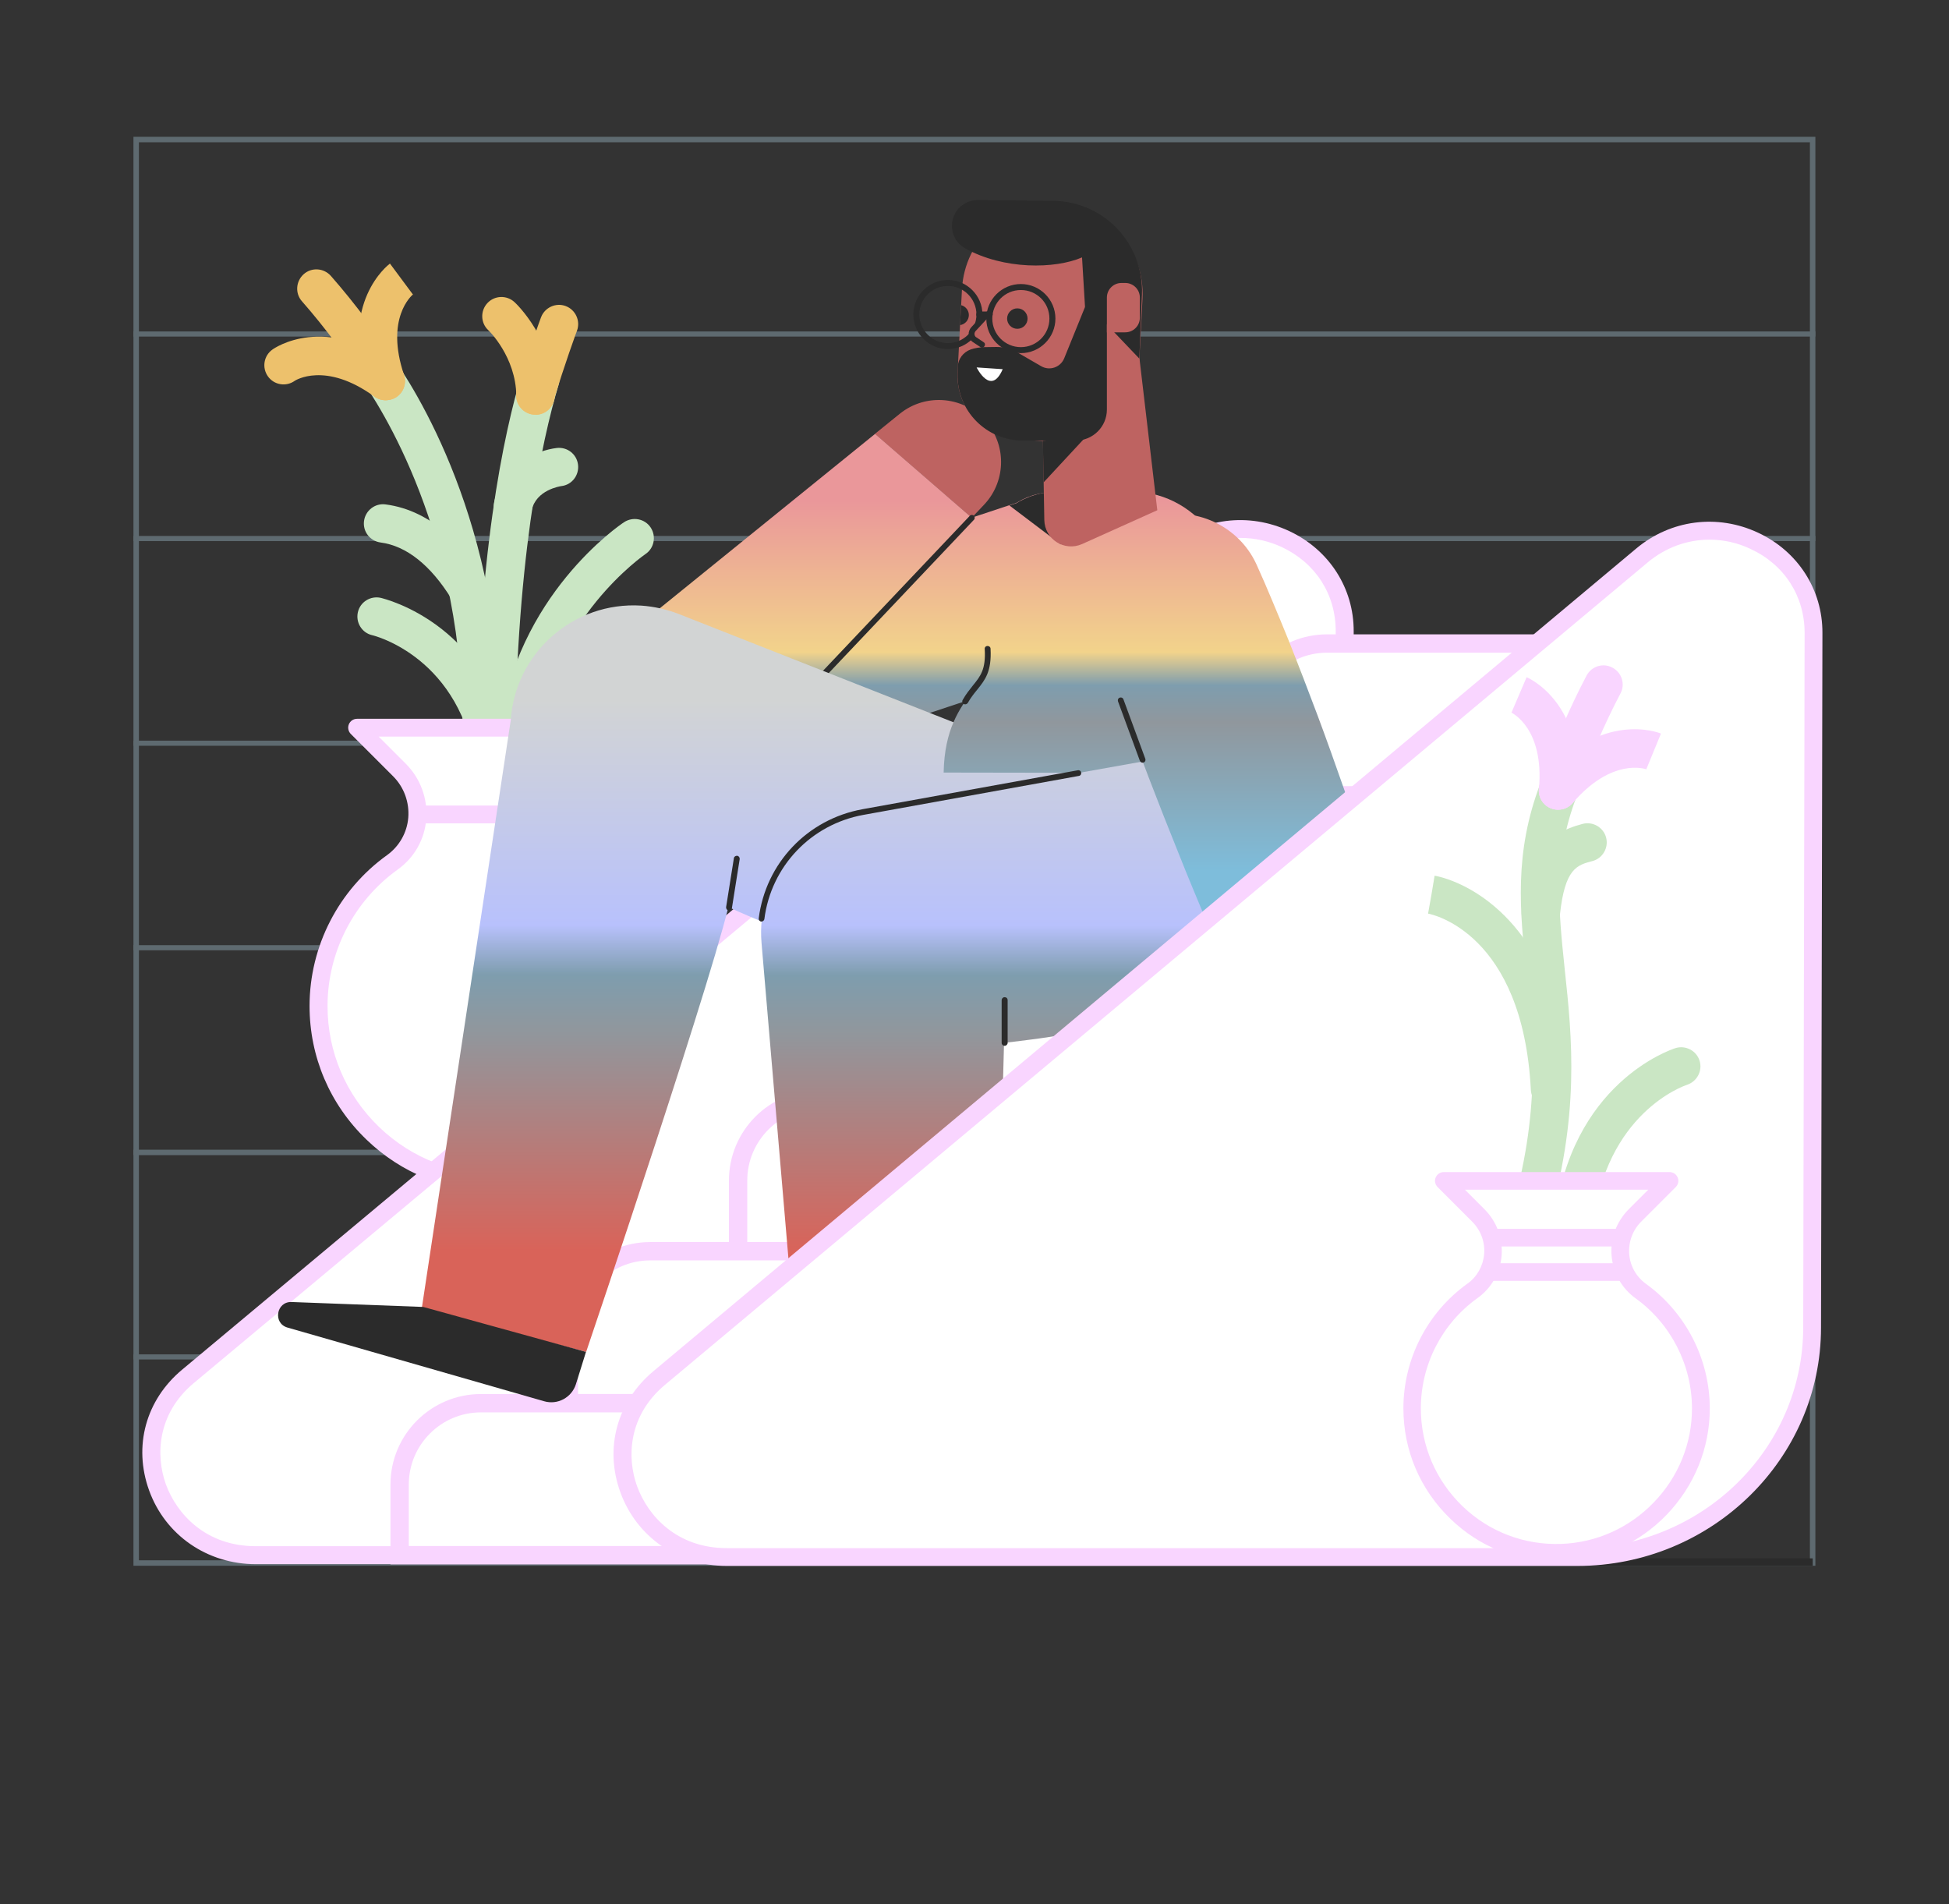 <?xml version="1.0" encoding="iso-8859-1"?>
<!-- Generator: Adobe Illustrator 23.0.2, SVG Export Plug-In . SVG Version: 6.00 Build 0)  -->
<svg version="1.1" id="Layer_1" xmlns="http://www.w3.org/2000/svg" xmlns:xlink="http://www.w3.org/1999/xlink" x="0px" y="0px"
	 viewBox="0 0 1105.6 1080" style="enable-background:new 0 0 1105.6 1080;" xml:space="preserve">
<rect x="0" y="0" width="1105.6" height="1080" fill="#333333" stroke="none"/>
<g style="opacity:0.3;">
	<g>
		<path style="fill:#C4ECFE;" d="M1026.7,80.7V885H78.8V80.7H1026.7 M1029.8,77.6H75.7v810.5h954.1L1029.8,77.6L1029.8,77.6z"/>
	</g>
	<g>
		<g>
			<rect x="75.7" y="652.2" style="fill:#C4ECFE;" width="954.1" height="2.9"/>
		</g>
		<g>
			<rect x="75.7" y="536.1" style="fill:#C4ECFE;" width="954.1" height="2.9"/>
		</g>
		<g>
			<rect x="75.7" y="652.2" style="fill:#C4ECFE;" width="954.1" height="2.9"/>
		</g>
		<g>
			<rect x="75.7" y="768.2" style="fill:#C4ECFE;" width="954.1" height="2.9"/>
		</g>
		<g>
			<rect x="75.7" y="420.1" style="fill:#C4ECFE;" width="954.1" height="2.9"/>
		</g>
		<g>
			<rect x="75.7" y="304" style="fill:#C4ECFE;" width="954.1" height="2.9"/>
		</g>
		<g>
			<rect x="75.7" y="188" style="fill:#C4ECFE;" width="954.1" height="2.9"/>
		</g>
	</g>
</g>
<g>
	<g>
		<g>
			<path style="fill:#CAE6C4;" d="M294,427.1c-0.4,0-0.9,0-1.3-0.1c-6-0.7-10.2-6.2-9.5-12.1c9.4-77,68.3-117.1,70.8-118.7
				c5-3.3,11.8-2,15.1,3c3.3,5,2,11.8-3,15.1c-0.7,0.5-53.1,36.6-61.2,103.3C304.1,423,299.4,427.1,294,427.1z"/>
		</g>
		<g>
			<path style="fill:#CAE6C4;" d="M281.1,446.8c-5.4,0-10.1-4-10.8-9.6c-8-64.6-58.6-76.8-59.1-76.9c-5.9-1.3-9.5-7.2-8.2-13
				c1.3-5.9,7.2-9.5,13-8.2c0.7,0.2,17.2,4,34.7,17.8c16,12.6,36.1,36.3,41.2,77.7c0.7,6-3.5,11.4-9.5,12.2
				C282,446.8,281.5,446.8,281.1,446.8z"/>
		</g>
		<g>
			<path style="fill:#CAE6C4;" d="M281,449.1c-6,0-10.9-4.9-10.9-10.9c0-121.5,16.1-193.7,25.8-226c1.7-5.8,7.8-9.1,13.6-7.3
				c5.8,1.7,9.1,7.8,7.3,13.6c-9.3,31.1-24.8,101.1-24.8,219.8C291.9,444.2,287,449.1,281,449.1z"/>
		</g>
		<g>
			<path style="fill:#EDC16C;" d="M303.7,235.2c-1,0-2.1-0.1-3.1-0.4c-5.8-1.7-9.1-7.8-7.4-13.5c6.1-20.8,13.4-40.5,13.7-41.3
				c2.1-5.6,8.4-8.5,14-6.4s8.5,8.4,6.4,14c-0.1,0.2-7.3,19.8-13.3,39.9C312.8,232.1,308.4,235.2,303.7,235.2z"/>
		</g>
		<g>
			<path style="fill:#CAE6C4;" d="M270.2,475.3c-0.4,0-0.9,0-1.3-0.1c-6-0.7-10.2-6.2-9.5-12.1c15-124.5-29.9-210-49.8-241
				c-3.3-5.1-1.8-11.8,3.2-15.1c5.1-3.3,11.8-1.8,15.1,3.2c21.3,33,69,123.8,53.2,255.4C280.4,471.2,275.7,475.3,270.2,475.3z"/>
		</g>
		<g>
			<g>
				<path style="fill:#EDC16C;" d="M218.7,227c-3.6,0-7.1-1.8-9.2-5c-12.4-19.1-25.2-36.3-38.2-51.1c-4-4.5-3.5-11.4,1-15.4
					s11.4-3.5,15.4,1c13.7,15.6,27.2,33.7,40.2,53.7c3.3,5.1,1.8,11.8-3.2,15.1C222.8,226.4,220.7,227,218.7,227z"/>
			</g>
			<g>
				<path style="fill:#EDC16C;" d="M218.8,227c-4.6,0-8.8-2.9-10.3-7.4c-16.1-47.9,11.5-69.2,12.7-70.1l13,17.5l0.2-0.1
					c-0.7,0.5-16.1,13.5-5.2,45.8c1.9,5.7-1.1,11.9-6.9,13.8C221.1,226.8,220,227,218.8,227z"/>
			</g>
			<g>
				<path style="fill:#EDC16C;" d="M218.7,227c-2.2,0-4.5-0.7-6.4-2.1c-27.8-20.2-45-9-45.1-8.9c-4.9,3.5-11.7,2.4-15.2-2.5
					s-2.4-11.7,2.5-15.2c1.2-0.9,29.8-20.8,70.7,8.9c4.9,3.5,6,10.4,2.4,15.2C225.4,225.4,222.1,227,218.7,227z"/>
			</g>
		</g>
		<g>
			<path style="fill:#EDC16C;" d="M303.8,235.2c-5.9,0-10.8-4.8-10.9-10.7c-0.3-22.2-15.7-37.1-15.9-37.2c-4.4-4.1-4.6-11-0.5-15.4
				s11-4.6,15.4-0.5c0.9,0.8,22.3,21.1,22.8,52.8c0.1,6-4.7,11-10.7,11.1C303.9,235.2,303.9,235.2,303.8,235.2z"/>
		</g>
		<g>
			<path style="fill:#CAE6C4;" d="M265.3,344.7c-3.7,0-7.2-1.8-9.3-5.2c-11.7-18.9-25.5-29.9-40.1-31.8c-6-0.8-10.2-6.2-9.4-12.2
				s6.3-10.2,12.2-9.4c27,3.5,45.3,24.8,55.9,42c3.2,5.1,1.6,11.8-3.6,15C269.2,344.2,267.3,344.7,265.3,344.7z"/>
		</g>
		<g>
			<path style="fill:#CAE6C4;" d="M291,298c-0.8,0-1.5-0.1-2.3-0.2c-5.9-1.3-9.6-7.1-8.4-12.9c4.6-21.5,24.5-29.5,35.5-30.8
				c6-0.7,11.4,3.5,12.1,9.5s-3.5,11.4-9.4,12.1c-0.8,0.1-14.5,2.2-16.9,13.8C300.6,294.5,296,298,291,298z"/>
		</g>
	</g>
	<g>
		<path style="fill:#FFFFFF;" d="M226.6,436.7l-24-24h156.7l-24,24c-15,15-13.2,40,4.1,52.5c25.3,18.2,41.8,47.9,41.7,81.5
			c-0.1,53.5-42.8,98-96.3,100c-57.1,2.2-104.1-43.5-104.1-100.1c0-33.6,16.5-63.3,41.9-81.5C239.9,476.7,241.6,451.7,226.6,436.7z"
			/>
		<path style="fill:#F9D5FF;" d="M280.8,675.8c-27.3,0-53.1-10.3-72.9-29.4c-20.8-20-32.3-47-32.3-75.8c0-33.9,16.5-65.9,44-85.6
			c6.9-5,11.3-12.7,12-21.2c0.7-8.7-2.4-17.3-8.6-23.5l-24-24c-1.4-1.4-1.9-3.6-1.1-5.5c0.8-1.9,2.6-3.1,4.7-3.1h156.7
			c2,0,3.9,1.2,4.7,3.1c0.8,1.9,0.3,4.1-1.1,5.5l-24,24c-6.2,6.2-9.3,14.7-8.6,23.3c0.7,8.6,5.1,16.4,12.1,21.5
			c27.5,19.8,43.9,51.8,43.8,85.6c-0.1,27.2-10.5,53.1-29.5,72.8c-19,19.8-44.5,31.2-71.6,32.2C283.6,675.8,282.2,675.8,280.8,675.8
			z M214.8,417.8l15.4,15.4c8.3,8.3,12.5,19.8,11.6,31.4c-0.9,11.5-6.8,21.9-16.2,28.6c-24.9,17.9-39.8,46.8-39.8,77.4
			c0,26.1,10.4,50.4,29.2,68.6c18.8,18.1,43.5,27.5,69.7,26.5c24.5-0.9,47.5-11.3,64.7-29.1c17.2-17.9,26.7-41.2,26.7-65.8
			c0.1-30.6-14.7-59.5-39.6-77.4c-9.4-6.8-15.3-17.3-16.2-28.9c-0.9-11.6,3.3-23,11.5-31.3l15.4-15.4L214.8,417.8L214.8,417.8z"/>
	</g>
	<g>
		<rect x="236.8" y="456.9" style="fill:#F9D5FF;" width="93" height="10.1"/>
	</g>
</g>
<g>
	<path style="fill:#FFFFFF;" d="M628.4,882.1H145.1c-54.9,0-80.1-66.7-38.4-101.5L665.4,314c38.4-32.1,97.6-5.4,97.5,44l-0.8,394
		C761.9,823.8,702.1,882.1,628.4,882.1z"/>
	<path style="fill:#F9D5FF;" d="M628.4,887.2H145.1c-27.5,0-51.3-16.4-60.5-41.8c-9.1-25.1-1.9-51.4,18.8-68.6l558.7-466.6
		c19.6-16.4,46.2-19.8,69.4-8.9c22.5,10.6,36.5,32.3,36.4,56.8l-0.8,394C767,826.5,704.7,887.2,628.4,887.2z M703.6,305.1
		c-12.5,0-24.9,4.4-35,12.8L109.9,784.5c-20.7,17.3-21.7,41-15.8,57.4c6.2,17,22.8,35.1,50.9,35.1h483.3
		c70.7,0,128.4-56.1,128.6-125.1l0.8-394c0-20.8-11.4-38.6-30.6-47.6C719.6,306.8,711.6,305.1,703.6,305.1z"/>
</g>
<g>
	<g>
		<path style="fill:#FFFFFF;" d="M880.9,451.2H706.7v-40.1c0-25.5,20.6-46.1,46.1-46.1h128.1V451.2z"/>
		<path style="fill:#F9D5FF;" d="M886.1,456.4H701.5v-45.3c0-28.3,23-51.3,51.3-51.3h133.3V456.4z M711.9,446h163.8v-75.8H752.8
			c-22.5,0-40.9,18.3-40.9,40.9L711.9,446L711.9,446z"/>
	</g>
	<g>
		<path style="fill:#FFFFFF;" d="M784.9,537.4H610.7v-40.1c0-25.5,20.6-46.1,46.1-46.1h128.1V537.4z"/>
		<path style="fill:#F9D5FF;" d="M790.1,542.6H605.5v-45.3c0-28.3,23-51.3,51.3-51.3h133.3V542.6z M615.9,532.2h163.8v-75.8H656.8
			c-22.5,0-40.9,18.3-40.9,40.9L615.9,532.2L615.9,532.2z"/>
	</g>
	<g>
		<path style="fill:#FFFFFF;" d="M688.9,623.5H514.7v-40.1c0-25.5,20.6-46.1,46.1-46.1h128.1V623.5z"/>
		<path style="fill:#F9D5FF;" d="M694.1,628.7H509.5v-45.3c0-28.3,23-51.3,51.3-51.3h133.3V628.7z M519.9,618.3h163.8v-75.8H560.8
			c-22.5,0-40.9,18.3-40.9,40.9L519.9,618.3L519.9,618.3z"/>
	</g>
	<g>
		<path style="fill:#FFFFFF;" d="M592.9,709.7H418.7v-40.1c0-25.5,20.6-46.1,46.1-46.1h128.1V709.7z"/>
		<path style="fill:#F9D5FF;" d="M598.1,714.9H413.5v-45.3c0-28.3,23-51.3,51.3-51.3h133.3V714.9z M423.9,704.5h163.8v-75.8H464.8
			c-22.5,0-40.9,18.3-40.9,40.9V704.5z"/>
	</g>
	<g>
		<path style="fill:#FFFFFF;" d="M496.9,795.9H322.7v-40.1c0-25.5,20.6-46.1,46.1-46.1h128.1L496.9,795.9L496.9,795.9z"/>
		<path style="fill:#F9D5FF;" d="M502.1,801.1H317.5v-45.3c0-28.3,23-51.3,51.3-51.3h133.3L502.1,801.1L502.1,801.1z M327.9,790.7
			h163.8v-75.8H368.8c-22.5,0-40.9,18.3-40.9,40.9V790.7z"/>
	</g>
	<g>
		<path style="fill:#FFFFFF;" d="M400.9,882.1H226.7V842c0-25.5,20.6-46.1,46.1-46.1h128.1V882.1z"/>
		<path style="fill:#F9D5FF;" d="M406.1,887.3H221.5V842c0-28.3,23-51.3,51.3-51.3h133.3L406.1,887.3L406.1,887.3z M231.9,876.9
			h163.8v-75.8H272.8c-22.5,0-40.9,18.3-40.9,40.9V876.9z"/>
	</g>
</g>
<g>
	<path style="fill:#BE6361;" d="M496.3,246.1l14.1-11.4c15.1-12.2,37.3-9.9,49.6,5.2c11.3,13.9,10.2,33.8-1.8,46.4l-7,7.4
		L496.3,246.1z"/>
	
		<linearGradient id="SVGID_1_" gradientUnits="userSpaceOnUse" x1="487.818" y1="1108" x2="487.818" y2="898" gradientTransform="matrix(1 0 0 -1 0 1392)">
		<stop  offset="0" style="stop-color:#EA979A"/>
		<stop  offset="0.409" style="stop-color:#F2D38B"/>
		<stop  offset="0.499" style="stop-color:#7E9DAE"/>
		<stop  offset="0.599" style="stop-color:#90979D"/>
		<stop  offset="1" style="stop-color:#7EBDDB"/>
	</linearGradient>
	<path style="fill:url(#SVGID_1_);" d="M551.3,293.7l-135.4,143l-48.5-82.2l212.3-70.3c25.6-8.5,53.2,5.4,61.7,31s-5.4,53.2-31,61.7
		l-212.3,70.3l-3,1c-25.3,8.4-52.5-5.3-60.9-30.6c-6.5-19.5,0.3-40.3,15.4-52.6l146.8-118.9L551.3,293.7z"/>
	<g>
		<path style="fill:#2B2B2B;" d="M461.4,390.3c-0.4,0-0.8-0.2-1.1-0.5c-0.7-0.6-0.7-1.7-0.1-2.3l89.9-94.9c0.6-0.7,1.7-0.7,2.3-0.1
			c0.7,0.6,0.7,1.7,0.1,2.3l-89.9,94.9C462.3,390.1,461.8,390.3,461.4,390.3z"/>
	</g>
	
		<linearGradient id="SVGID_2_" gradientUnits="userSpaceOnUse" x1="427.25" y1="682.267" x2="427.25" y2="995.271" gradientTransform="matrix(1 0 0 -1 0 1392)">
		<stop  offset="0" style="stop-color:#D96359"/>
		<stop  offset="0.401" style="stop-color:#90979D"/>
		<stop  offset="0.501" style="stop-color:#7E9DAE"/>
		<stop  offset="0.591" style="stop-color:#B8C1FC"/>
		<stop  offset="1" style="stop-color:#D2D4D4"/>
	</linearGradient>
	<path style="fill:url(#SVGID_2_);" d="M564.2,568.9l-7.6-2c0,0-90.6-30.4-109.8-38.2c-1.6-0.7-17.8-7-33.2-14
		c-31.4-14.2-73.5-34.2-79.7-37.3l94.1-59.8l-3,21.9l-1.5,11l-1.6,11c-2.2,14.6-1.4,11.2-6.7,43.8c-5.3,33-82.7,261.5-82.7,261.5
		l-93.3-24.3l50.5-333.8c2.5-38.4,35.6-67.6,74.1-65.2c7.3,0.5,14.6,2.2,21.1,4.7L615.3,439L564.2,568.9z"/>
	<g>
		<path style="fill:#2B2B2B;" d="M413.6,516.4c-0.1,0-0.2,0-0.3,0c-0.9-0.1-1.5-1-1.4-1.9l4.4-27.7c0.1-0.9,1-1.5,1.9-1.4
			s1.5,1,1.4,1.9l-4.4,27.7C415.1,515.8,414.4,516.4,413.6,516.4z"/>
	</g>
	<g>
		<path style="fill:#2B2B2B;" d="M163.1,753l145.6,41.8c7.6,2.2,15.6-2.1,18-9.7l5.7-18.3l-92.3-25.5l-74.7-2.8
			C156.7,738.2,154.7,750.6,163.1,753z"/>
	</g>
	
		<linearGradient id="SVGID_3_" gradientUnits="userSpaceOnUse" x1="627.307" y1="1108" x2="627.307" y2="898" gradientTransform="matrix(1 0 0 -1 0 1392)">
		<stop  offset="0" style="stop-color:#EA979A"/>
		<stop  offset="0.409" style="stop-color:#F2D38B"/>
		<stop  offset="0.499" style="stop-color:#7E9DAE"/>
		<stop  offset="0.599" style="stop-color:#90979D"/>
		<stop  offset="1" style="stop-color:#7EBDDB"/>
	</linearGradient>
	<path style="fill:url(#SVGID_3_);" d="M535.3,438.2c0.9-49.4,34.8-46.6,22.3-80s3.4-79.7,41.3-79c29.3,0.5,31.3-0.6,43.6-0.4
		c39,0.7,65.2,40.9,53.3,78c0,0-3.1,8.4-3.1,19.6s27.3,28.2,26.6,62.1L535.3,438.2z"/>
	<path style="fill:#2B2B2B;" d="M601.8,308.8l-29.2-22.1l4-1.3c0,0,10.9-7.2,23.4-6.2L601.8,308.8z"/>
	
		<linearGradient id="SVGID_4_" gradientUnits="userSpaceOnUse" x1="575.322" y1="681.721" x2="575.322" y2="995.191" gradientTransform="matrix(1 0 0 -1 0 1392)">
		<stop  offset="0" style="stop-color:#D96359"/>
		<stop  offset="0.401" style="stop-color:#90979D"/>
		<stop  offset="0.501" style="stop-color:#7E9DAE"/>
		<stop  offset="0.591" style="stop-color:#B8C1FC"/>
		<stop  offset="1" style="stop-color:#D2D4D4"/>
	</linearGradient>
	<path style="fill:url(#SVGID_4_);" d="M718.9,561l-3.1,1.1l-3.1,1l-6.3,2l-6.3,1.8l-6.3,1.7c-4.2,1.2-8.4,2.2-12.6,3.3l-12.7,3
		c-16.9,3.9-34,7.1-51.1,9.9c-4.3,0.7-8.6,1.4-12.9,2l-12.9,1.9c-4.3,0.7-8.6,1.1-12.9,1.7c-4.3,0.5-8.6,1.1-12.9,1.6l-13,1.4
		c-4.3,0.5-8.7,0.9-13,1.3c-8.7,0.7-17.3,1.6-26.1,2.2l56.6-73.7l-0.1,18.5v9.3l-0.1,9.3c-0.2,12.4-0.3,24.7-0.7,37.1l-0.5,18.6
		l-0.7,18.6c-0.4,12.4-1.2,24.8-1.8,37.2c-1.5,24.8-3.2,49.7-5.6,74.6c-1.2,12.5-2.5,24.9-4,37.4c-0.7,6.2-1.5,12.5-2.4,18.7
		L553,812l-0.7,4.7l-0.8,4.7l-94.4,8L432,534.9c-3.1-36.1,22.3-68.2,57.2-74.6l205.1-36.6L718.9,561z"/>
	<g>
		<path style="fill:#2B2B2B;" d="M569.9,593.2c-0.9,0-1.7-0.7-1.7-1.7v-24.2c0-0.9,0.7-1.7,1.7-1.7s1.7,0.7,1.7,1.7v24.2
			C571.6,592.4,570.8,593.2,569.9,593.2z"/>
	</g>
	<g>
		<path style="fill:#2B2B2B;" d="M432,522.7c-0.1,0-0.1,0-0.2,0c-0.9-0.1-1.5-0.9-1.4-1.8c4-31.4,27.6-56.2,58.8-61.9l122.2-22.1
			c0.9-0.2,1.8,0.4,1.9,1.3c0.2,0.9-0.4,1.8-1.3,1.9l-122.2,22.1c-29.8,5.4-52.4,29.2-56.2,59.1C433.5,522,432.8,522.7,432,522.7z"
			/>
	</g>
	<g>
		<path style="fill:#BE6361;" d="M613.8,308.6l42.7-19.2l-11.4-97l-54.4,3.8l1.7,98.7C592.6,305.9,603.8,313,613.8,308.6z"/>
		<g>
			<g>
				<path id="SVGID_36_" style="fill:#BE6361;" d="M577.6,249.4l34.1,1.8c17.7,0.9,32.8-12.6,33.7-30.3l2.7-51.5
					c1.5-28.3-20.2-52.4-48.5-53.9l0,0c-28.3-1.5-52.4,20.2-53.9,48.5l-2.5,47.2C542.2,231.2,557.6,248.3,577.6,249.4z"/>
			</g>
			<g>
				<path style="fill:#2B2B2B;" d="M549.6,178.7c0,2.9-2.2,5.3-5,5.7l0.6-11.3C547.7,173.7,549.6,176,549.6,178.7z"/>
			</g>
		</g>
		<path style="fill:#2B2B2B;" d="M550.7,198.2L550.7,198.2c2.4-0.8,4.9-1.2,7.5-1.3l7.1-0.1c4.2,0,8.4,1.1,12,3.2l13.3,7.7
			c4.8,2.8,11,0.7,13.1-4.5l11.8-29.1h12.4v58.2c0,9.7-7.9,17.6-17.7,17.6h-30c-20.7,0-37.4-16.9-37-37.6l0.1-4.2
			C543.4,203.7,546.4,199.7,550.7,198.2z"/>
		<path style="fill:#FFFFFF;" d="M554,208.4c0,0,8.1,16.6,14.8,1L554,208.4z"/>
		<polygon style="fill:#2B2B2B;" points="591.6,250 615.3,248.5 592,273.6 		"/>
		<circle style="fill:#2B2B2B;" cx="577.1" cy="180.7" r="5.8"/>
	</g>
	<g>
		<path style="fill:#2B2B2B;" d="M537.7,198c-10.8,0-19.6-8.8-19.6-19.6s8.8-19.6,19.6-19.6s19.6,8.8,19.6,19.6S548.5,198,537.7,198
			z M537.7,162.2c-9,0-16.2,7.3-16.2,16.2s7.3,16.2,16.2,16.2c9,0,16.2-7.3,16.2-16.2S546.7,162.2,537.7,162.2z"/>
	</g>
	
		<linearGradient id="SVGID_5_" gradientUnits="userSpaceOnUse" x1="702.766" y1="1108" x2="702.766" y2="898" gradientTransform="matrix(1 0 0 -1 0 1392)">
		<stop  offset="0" style="stop-color:#EA979A"/>
		<stop  offset="0.409" style="stop-color:#F2D38B"/>
		<stop  offset="0.499" style="stop-color:#7E9DAE"/>
		<stop  offset="0.599" style="stop-color:#90979D"/>
		<stop  offset="1" style="stop-color:#7EBDDB"/>
	</linearGradient>
	<path style="fill:url(#SVGID_5_);" d="M712.7,320c1.6,3.5,3.1,7,4.7,10.6l4.5,10.6c3,7.1,5.9,14.2,8.8,21.3
		c5.7,14.3,11.2,28.6,16.6,43c5.4,14.4,10.5,28.9,15.6,43.4c2.6,7.3,5,14.5,7.5,21.8l7.3,21.9l1.2,3.5c1,2.8,1.5,5.9,1.7,8.7
		l1.5,22.5c0.4,7.5,0.9,15,1.3,22.5c0.8,15,1.4,30.1,1.9,45.1c0.5,15.1,0.8,30.1,0.9,45.2c0,7.6,0.1,15.1-0.1,22.7l-0.2,11.3
		c-0.1,3.8-0.2,7.6-0.4,11.4c-0.9,19.6-17.6,34.8-37.2,33.8c-15.9-0.8-28.9-11.9-32.7-26.6c-1-3.7-1.8-7.4-2.7-11.1l-2.5-11.1
		c-1.7-7.4-3.2-14.8-4.7-22.2c-3-14.8-5.7-29.6-8.4-44.5c-2.6-14.8-5-29.7-7.4-44.6c-1.2-7.4-2.2-14.9-3.4-22.3l-3.2-22.3l2.9,12.2
		l-8.9-21.3c-2.9-7.1-5.9-14.2-8.7-21.4c-5.8-14.3-11.4-28.6-16.9-42.9c-5.5-14.4-10.8-28.8-15.9-43.3c-2.5-7.3-5.1-14.5-7.5-21.8
		l-3.6-11c-1.1-3.7-2.3-7.3-3.4-11c-7.6-25.9,7.2-53.2,33.1-60.8C678,286.6,702.7,298.3,712.7,320z"/>
	<g>
		<path style="fill:#2B2B2B;" d="M391.3,870.1l149.4-24.9c7.8-1.3,13.2-8.6,12.1-16.4l-2.7-19l-94.3,16.7L387.2,856
			C379.2,859.4,382.7,871.5,391.3,870.1z"/>
	</g>
	<g>
		<path style="fill:#BE6361;" d="M559.9,178.4l-7.7,8.3c-1.5,1.6-1.4,4.2,0.3,5.7l4.6,3.1"/>
		<path style="fill:#2B2B2B;" d="M557.1,197.2c-0.3,0-0.6-0.1-0.9-0.3l-4.8-3.2c-1.2-1-1.8-2.4-1.9-4c-0.1-1.5,0.5-3,1.5-4.1
			l7.7-8.3c0.6-0.7,1.7-0.7,2.3-0.1c0.7,0.6,0.7,1.7,0.1,2.3l-7.7,8.3c-0.4,0.5-0.6,1-0.6,1.7c0,0.6,0.3,1.2,0.7,1.6l4.5,3
			c0.8,0.5,1,1.5,0.4,2.3C558.2,196.9,557.6,197.2,557.1,197.2z"/>
	</g>
	<g>
		<path style="fill:#2B2B2B;" d="M579.1,200.3c-10.8,0-19.6-8.8-19.6-19.6s8.8-19.6,19.6-19.6s19.6,8.8,19.6,19.6
			S589.9,200.3,579.1,200.3z M579.1,164.5c-9,0-16.2,7.3-16.2,16.2c0,9,7.3,16.2,16.2,16.2c9,0,16.2-7.3,16.2-16.2
			C595.3,171.7,588.1,164.5,579.1,164.5z"/>
	</g>
	<g>
		<path style="fill:#2B2B2B;" d="M561.4,180.1h-5.9c-0.9,0-1.7-0.7-1.7-1.7s0.7-1.7,1.7-1.7h5.9c0.9,0,1.7,0.7,1.7,1.7
			S562.3,180.1,561.4,180.1z"/>
	</g>
	<g>
		<path style="fill:#2B2B2B;" d="M547.5,399.5c-0.3,0-0.6-0.1-0.8-0.2c-0.8-0.4-1.1-1.5-0.6-2.3c1.9-3.4,4-5.9,5.8-8.2
			c4.3-5.3,7.4-9.1,6.7-20.7c-0.1-0.9,0.6-1.7,1.6-1.7c0.9,0,1.7,0.6,1.7,1.6c0.7,12.9-3.1,17.6-7.4,23c-1.8,2.2-3.7,4.5-5.5,7.7
			C548.6,399.2,548.1,399.5,547.5,399.5z"/>
	</g>
	<path style="fill:#2B2B2B;" d="M547.4,140.8c22,12.3,51.1,11.8,66.4,5.2l1.7,28.2l12.3,9.8l18.5,19.4l1.5-36.4
		c1.2-28.7-21.6-52.8-50.4-53.1l-42.8-0.4c-2.3,0-4.7,0.5-6.7,1.6l0,0C537.6,120.4,537.3,135.1,547.4,140.8z"/>
	<path style="fill:#BE6361;" d="M638.3,188.5h-10.4v-19.7c0-4.6,3.7-8.3,8.3-8.3h2.1c4.6,0,8.3,3.7,8.3,8.3v11.4
		C646.6,184.8,642.9,188.5,638.3,188.5z"/>
</g>
<rect x="893.9" y="883.9" style="fill:#2B2B2B;" width="134.4" height="4.2"/>
<g>
	<path style="fill:#FFFFFF;" d="M894.7,883.1H412.3c-54.8,0-80-66.7-38.3-101.5L931.5,315c38.3-32.1,97.4-5.4,97.3,44l-0.8,394
		C1027.9,824.8,968.2,883.1,894.7,883.1z"/>
	<path style="fill:#F9D5FF;" d="M894.7,888.2H412.3c-27.5,0-51.2-16.4-60.4-41.8c-9.1-25.1-1.9-51.4,18.8-68.7l557.5-466.6
		c19.5-16.3,46-19.8,69.2-8.9c22.5,10.5,36.5,32.3,36.4,56.8l-0.8,394C1033,827.5,970.9,888.2,894.7,888.2z M969.7,306.1
		c-12.5,0-24.8,4.4-34.9,12.8L377.2,785.5c-20.7,17.3-21.8,41-15.8,57.5c6.2,17,22.7,35.1,50.9,35.1h482.4
		c70.6,0,128.1-56.1,128.2-125.1l0.8-394c0-20.8-11.4-38.7-30.6-47.6C985.6,307.8,977.6,306.1,969.7,306.1z"/>
</g>
<g>
	<g>
		<g>
			<path style="fill:#CAE6C4;" d="M879.3,628.5c-5.8,0-10.6-4.5-10.9-10.3c-4.6-89.1-56.1-99.6-58.3-100l1.9-10.7l1.8-10.8
				c1.9,0.3,19.3,3.6,37.3,20.4c29.4,27.4,37.5,69.5,39.1,100c0.3,6-4.3,11.1-10.3,11.5C879.7,628.5,879.5,628.5,879.3,628.5z"/>
		</g>
		<g>
			<path style="fill:#CAE6C4;" d="M892.6,705.5c-0.4,0-0.8,0-1.2-0.1c-6-0.7-10.3-6.1-9.6-12c8.8-79.1,66.1-98.1,68.6-98.9
				c5.7-1.8,11.9,1.4,13.7,7.1c1.8,5.7-1.4,11.8-7.1,13.7c-2.1,0.7-46.4,16.1-53.5,80.5C902.8,701.4,898.1,705.5,892.6,705.5z"/>
		</g>
		<g>
			<path style="fill:#CAE6C4;" d="M866.9,704.4c-1,0-2.1-0.2-3.1-0.5c-5.8-1.7-9-7.8-7.3-13.6c17.8-59.2,13.3-101.3,9.4-138.4
				c-3.7-34.9-7.2-67.9,7.9-107.5c2.1-5.6,8.4-8.5,14.1-6.3c5.6,2.1,8.5,8.4,6.3,14.1c-13.2,34.7-10.1,63.8-6.6,97.4
				c4.2,39.1,8.9,83.5-10.2,146.9C875.9,701.4,871.6,704.4,866.9,704.4z"/>
		</g>
		<g>
			<g>
				<path style="fill:#F9D5FF;" d="M883.8,459.2c-1.2,0-2.4-0.2-3.7-0.6c-5.7-2-8.6-8.3-6.6-13.9c8.2-23,17.1-43.7,26.5-61.5
					c2.8-5.3,9.4-7.4,14.7-4.5c5.3,2.8,7.4,9.4,4.5,14.7c-8.9,16.9-17.4,36.6-25.3,58.7C892.5,456.4,888.3,459.2,883.8,459.2z"/>
			</g>
			<g>
				<path style="fill:#F9D5FF;" d="M883.9,459.2c-0.3,0-0.6,0-1,0c-6-0.5-10.4-5.8-9.9-11.8c3-34-15-42.9-15.8-43.3l0.2,0.1
					l8.6-20.1c1.4,0.6,33.2,14.8,28.8,65.2C894.3,454.9,889.5,459.2,883.9,459.2z"/>
			</g>
			<g>
				<path style="fill:#F9D5FF;" d="M883.9,459.3c-2.5,0-5-0.9-7.1-2.6c-4.6-3.9-5.1-10.8-1.2-15.4c32.8-38.5,65.3-25.8,66.6-25.2
					l-8.3,20.2l0.2,0.1c-0.8-0.3-19.8-6.8-42,19.1C890,458,887,459.3,883.9,459.3z"/>
			</g>
		</g>
		<g>
			<path style="fill:#CAE6C4;" d="M874.1,528.6c-0.4,0-0.8,0-1.2-0.1c-6-0.6-10.3-6-9.7-12c3.2-30.1,12.6-43.5,34.6-49.2
				c5.8-1.5,11.8,2,13.3,7.8s-2,11.8-7.8,13.3c-8.7,2.3-15.6,4.1-18.4,30.4C884.3,524.5,879.6,528.6,874.1,528.6z"/>
		</g>
	</g>
	<g>
		<path style="fill:#FFFFFF;" d="M838.6,689.4L819,669.8h128.1l-19.6,19.6c-12.3,12.3-10.8,32.7,3.3,42.9
			c20.7,14.9,34.1,39.2,34.1,66.6c0,43.8-35,80.1-78.7,81.8c-46.7,1.8-85.1-35.6-85.1-81.9c0-27.5,13.5-51.8,34.2-66.6
			C849.5,722.1,850.9,701.7,838.6,689.4z"/>
		<path style="fill:#F9D5FF;" d="M882.9,885.8c-22.6,0-43.8-8.5-60.1-24.3c-17.2-16.6-26.7-38.8-26.7-62.7c0-28,13.6-54.4,36.3-70.7
			c5.5-3.9,8.9-10,9.5-16.7c0.6-6.9-1.9-13.6-6.8-18.5l0,0l-19.6-19.6c-1.4-1.4-1.9-3.6-1.1-5.4c0.8-1.9,2.6-3.1,4.6-3.1h128.1
			c2,0,3.8,1.2,4.6,3.1c0.8,1.9,0.3,4-1.1,5.4L931,692.9c-4.9,4.9-7.3,11.6-6.8,18.4c0.5,6.8,4,12.9,9.5,16.9
			c22.6,16.3,36.2,42.7,36.2,70.7c0,22.5-8.7,43.8-24.4,60.2c-15.7,16.3-36.7,25.8-59.1,26.6C885.2,885.7,884.1,885.8,882.9,885.8z
			 M842.1,685.9c7,7,10.5,16.6,9.7,26.4c-0.8,9.6-5.8,18.4-13.7,24C818,750.7,806,774,806,798.8c0,21.1,8.4,40.8,23.6,55.5
			c15.2,14.6,35.2,22.2,56.3,21.4c19.8-0.8,38.4-9.1,52.3-23.6c13.9-14.4,21.6-33.3,21.6-53.2c0-24.7-12-48.1-32-62.5
			c-7.9-5.7-12.8-14.5-13.6-24.2c-0.8-9.8,2.8-19.3,9.7-26.3l11.1-11.1H831L842.1,685.9L842.1,685.9z"/>
	</g>
	<g>
		<rect x="846.9" y="697" style="fill:#F9D5FF;" width="72.4" height="10"/>
	</g>
	<g>
		<rect x="844.4" y="716.5" style="fill:#F9D5FF;" width="77.5" height="10"/>
	</g>
</g>
<g>
	<path style="fill:#2B2B2B;" d="M648.2,432.6c-0.7,0-1.3-0.4-1.6-1.1l-12.4-33.7c-0.3-0.9,0.1-1.8,1-2.1c0.9-0.3,1.8,0.1,2.1,1
		l12.4,33.7c0.3,0.9-0.1,1.8-1,2.1C648.6,432.5,648.4,432.6,648.2,432.6z"/>
</g>
</svg>
